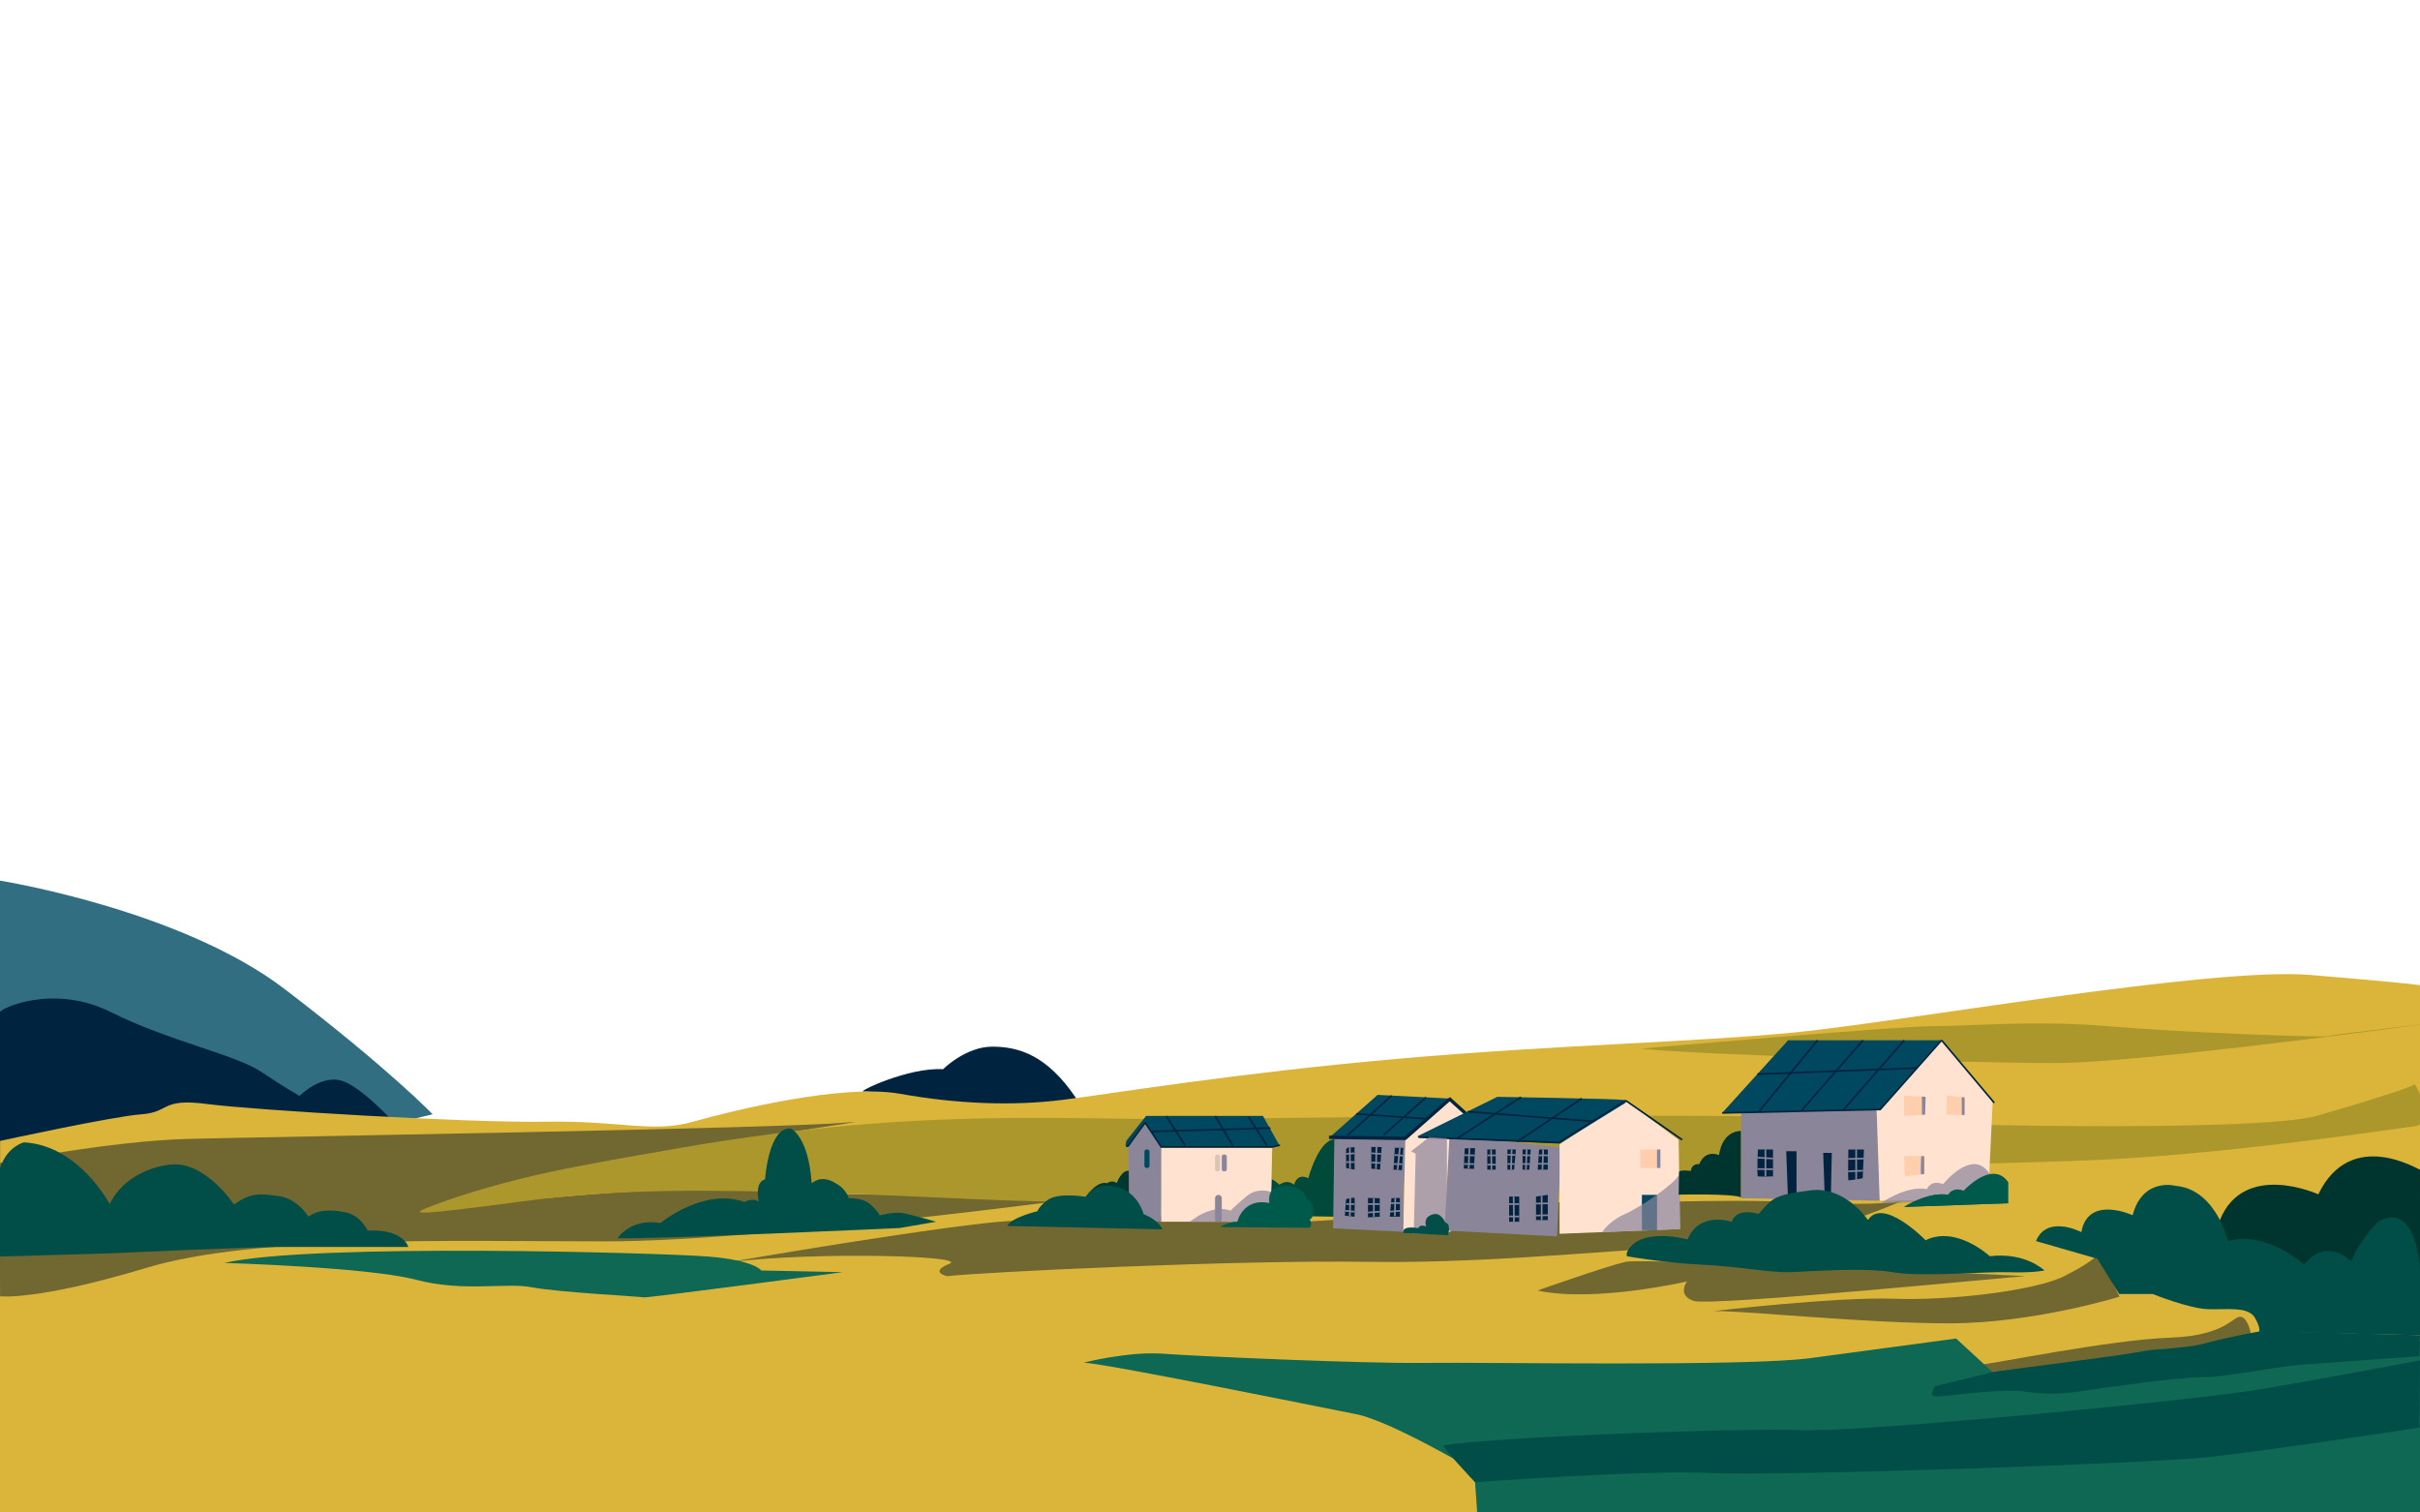 <?xml version="1.0" encoding="utf-8"?>
<!-- Generator: Adobe Illustrator 16.0.0, SVG Export Plug-In . SVG Version: 6.00 Build 0)  -->
<!DOCTYPE svg PUBLIC "-//W3C//DTD SVG 1.1//EN" "http://www.w3.org/Graphics/SVG/1.1/DTD/svg11.dtd">
<svg version="1.1" xmlns="http://www.w3.org/2000/svg" xmlns:xlink="http://www.w3.org/1999/xlink" x="0px" y="0px" width="1440px"
	 height="900px" viewBox="0 0 1440 900" enable-background="new 0 0 1440 900" xml:space="preserve">
<g id="Imgs" display="none">
</g>
<g id="Sky">
</g>
<g id="Clouds">
</g>
<g id="Buldings">
</g>
<g id="Mountains">
</g>
<g id="City">
	<g>
		<defs>
			<rect id="SVGID_15_" width="1440" height="900"/>
		</defs>
		<clipPath id="SVGID_8_">
			<use xlink:href="#SVGID_15_"  overflow="visible"/>
		</clipPath>
		<path clip-path="url(#SVGID_8_)" fill="#326E81" d="M0,524.024c0,0,107.358,17.072,169.554,64.634s87.885,74.391,87.885,74.391
			s-134.265,31.707-146.46,36.585S0,710.609,0,710.609V524.024z"/>
		<path clip-path="url(#SVGID_8_)" fill="#002440" d="M-0.158,602.439c0.316-2.439,31.986-17.257,66.133-0.184
			s74.43,25.52,89.064,35.275c14.633,9.756,23.19,14.588,23.19,14.588s12.204-12.336,24.399-9.229s32.932,26.268,32.932,26.268
			s-10.973,18.652-14.631,18.652S18.493,715,18.493,715H0L-0.158,602.439z"/>
		<path clip-path="url(#SVGID_8_)" fill="#002440" d="M513.652,649.534c-3.643,0.16,26.785-14.529,47.518-13.31
			c0,0,13.415-13.414,29.269-13.414s32.62,5.091,49.847,30.594c0,0-26.084,16.836-57.164,8.43S521.221,649.201,513.652,649.534z"/>
		<path clip-path="url(#SVGID_8_)" fill="#DAB539" d="M0.058,678.902c0,0,67.137-14.634,84.21-15.854s11.016-9.756,39.064-6.098
			s156.116,11.291,201.238,10.523s63.426,6.865,87.815,0s89.03-22.719,123.176-16.621s67.075,7.316,96.343,3.658
			c29.27-3.658,102.44-15.853,198.782-24.39s175.612-9.756,237.806-15.854c62.195-6.098,247.563-39.022,306.099-34.145
			s65.409,6.098,65.409,6.098V900H-0.101L0.058,678.902z"/>
		<path clip-path="url(#SVGID_8_)" fill="#716730" d="M-0.269,692.089c0,0,65.102-13.183,112.663-14.402s352.44-6.098,391.464-9.756
			S311.511,692.817,261,719.646c0,0,134.319-16.35,187.979-11.472s212.195,2.438,212.195,2.438s-206.098,28.049-300,28.049
			s-209.755-3.659-274.39,15.854S0.047,771.357,0.047,771.357L-0.269,692.089z"/>
		<path clip-path="url(#SVGID_8_)" fill="#716730" d="M435.561,750.859c-6.055,0.721,134.146-23.171,167.073-24.391
			s76.83-6.098,123.171,0s167.073-12.195,204.878-10.976s90.245-2.556,140.244-0.059s60.976-0.874,60.976-0.874
			s-59.758,26.542-104.879,26.542s-132.926,10.977-212.194,9.757s-230.488,6.098-251.22,8.536c0,0-10.975-2.439,1.22-7.317
			S486.78,744.763,435.561,750.859z"/>
		<path clip-path="url(#SVGID_8_)" fill="#716730" d="M914.829,767.932c0,0,41.463-14.633,52.438-17.072
			s242.683,8.536,237.805,8.536s-187.805,18.292-197.561,14.634s-3.658-11.52-3.658-11.52S948.976,775.248,914.829,767.932z"/>
		<path clip-path="url(#SVGID_8_)" fill="#716730" d="M1019.707,780.127c0,0,73.17-8.535,107.316-7.316s84.146-4.879,101.22-13.415
			s20.731-13.415,20.731-13.415l12.195,25.61c0,0-51.219,15.854-101.219,15.854S1041.658,780.127,1019.707,780.127z"/>
		<path clip-path="url(#SVGID_8_)" fill="#716730" d="M1180,811.834c4,0,75.951-14.635,111.316-15.854s37.976-14.633,42.854-12.194
			s5.842,13.876,5.842,13.876L1180,822.811V811.834z"/>
		<path clip-path="url(#SVGID_8_)" fill="#AC972C" d="M392.455,685.237C544.5,657.5,633.146,667.053,717,665.834
			s339.951-3.659,376.536,0s250.001,8.329,285.366-1.933s57.779-17.579,57.779-18.799s13.879,23.31,0,25.069
			c-13.877,1.76-109,16.395-188.268,20.053c-79.269,3.658-391.463,7.318-482.927,19.513s-213.065,1.434-276.829,0
			c-65.849-1.48-117.338-2.965-178.049,5.159c-61.681,8.254-67.285,8.046-56.171,3.664c22.739-8.965,54.575-17.841,86.282-23.938
			S392.455,685.237,392.455,685.237z"/>
		<path clip-path="url(#SVGID_8_)" fill="#AC972C" d="M975.805,624.029c0,0,152.438-13.414,174.39-13.414s60.977-3.658,103.659,0
			s128.049,6.911,131.707,5.895s60.289-7.521,60.289-7.521s-172.484,23.577-222.484,23.577S1011.171,627.688,975.805,624.029z"/>
		<path clip-path="url(#SVGID_8_)" fill="#004E47" d="M66.75,745.75c0,0,79.75-3.75,101.5-3.75s74.75,0,74.75,0
			s-2.75-10.75-24.25-9.75c0,0-4-9.25-13.75-11s-15.75-1.125-21.5,2.625c0,0-6.5-10.563-17.25-12.063s-16.75-2.531-27,4.969
			c0,0-17.25-26.266-38-23.766c0,0-25.25,1.742-36,23.492c0,0-18.25-35.004-51-36.754c0,0-9.617,2.248-13.934,14.498
			S0,747.691,0,747.691L66.75,745.75z"/>
		<path clip-path="url(#SVGID_8_)" fill="#004E47" d="M367.5,736.75c0,0,7.75-12,25.5-9c0,0,25.75-21.25,50-12.5
			c0,0,4.75-2.75,8.5-0.25c0,0-2.75-11.5,3.75-13.25c0,0,2-31.25,15.25-30.25c0,0,10.5,4.227,12.5,32.613c0,0,5.5-5.637,14.25,0
			c0,0,6,2.887,7.75,8.887c0,0,8.25-0.5,13,3.75s5.5,6.5,5.5,6.5s8.25-2.5,14.5-1.25s19,5,19,5l-21.75,3.75
			C535.25,730.75,381.75,737.75,367.5,736.75z"/>
		<path clip-path="url(#SVGID_8_)" fill="#00493B" d="M756.783,701.711c0,0,2.321,1.102,4.571,3.269c0,0,4.136-3.637,8.698,0.01
			c0,0,1.515-7.328,8.432-3.911c0,0,6.516-24.328,16.516-23.078v46l-39.45-0.667L756.783,701.711z"/>
		<path clip-path="url(#SVGID_8_)" fill="#003831" d="M645.5,712.875c0,0,7-10.613,13.25-8.775c0,0,2.75-2.232,5.75-0.182
			c0,0,3-8.168,7.5-7.168V710l-13.25,6.5L645.5,712.875z"/>
		<g clip-path="url(#SVGID_8_)">
			<polygon fill="#8B859A" points="671.5,682 672,726 691,727 691,683 681.5,669 			"/>
			<polygon fill="#FFE2D0" points="756,727 691,727 691,683 757,683 			"/>
			<path fill="#004760" d="M684,693.75c0,0.69-0.56,1.25-1.25,1.25h-0.5c-0.69,0-1.25-0.56-1.25-1.25v-8.5
				c0-0.69,0.56-1.25,1.25-1.25h0.5c0.69,0,1.25,0.56,1.25,1.25V693.75z"/>
			<path fill="#DDC4B6" d="M726,695.75c0,0.69-0.56,1.25-1.25,1.25h-0.5c-0.69,0-1.25-0.56-1.25-1.25v-7.5
				c0-0.69,0.56-1.25,1.25-1.25h0.5c0.69,0,1.25,0.56,1.25,1.25V695.75z"/>
			<path fill="#8B859A" d="M730,695.75c0,0.69-0.56,1.25-1.25,1.25h-0.5c-0.69,0-1.25-0.56-1.25-1.25v-7.5
				c0-0.69,0.56-1.25,1.25-1.25h0.5c0.69,0,1.25,0.56,1.25,1.25V695.75z"/>
			<path fill="#8B859A" d="M727,726c0,1.104-0.896,1-2,1h-0.5c-1.104,0-1.5,0.104-1.5-1v-13c0-1.104,0.896-2,2-2l0,0
				c1.104,0,2,0.896,2,2V726z"/>
			<path opacity="0.7" fill="#8B859A" d="M707.75,727c0.75,0,12.5-10.879,24.5-6.627c0,0,8.371-8.224,11.751-10.122
				c6.083-3.417,12.402-0.996,12.402-0.996L756,727H707.75z"/>
			<g>
				<g>
					<path fill="#004760" d="M670.375,678.625c0,0-2.125,5.563,1.5,3.438l9.563-14.031L691,682h66l4.25-0.5L751.5,664H682
						L670.375,678.625z"/>
					
						<line fill="none" stroke="#002440" stroke-linecap="round" stroke-miterlimit="10" x1="694.171" y1="664.479" x2="705" y2="681.358"/>
					
						<line fill="none" stroke="#002440" stroke-linecap="round" stroke-linejoin="bevel" stroke-miterlimit="10" x1="723.285" y1="664.479" x2="733.367" y2="681.358"/>
					
						<line fill="none" stroke="#002440" stroke-linecap="round" stroke-linejoin="bevel" stroke-miterlimit="10" x1="743.09" y1="664.913" x2="753.711" y2="681.358"/>
					<path fill="none" stroke="#002440" stroke-linecap="round" stroke-miterlimit="10" d="M671,682
						c0.107-0.157,0.099-0.163,10.438-13.969"/>
				</g>
				<polyline fill="none" stroke="#002440" stroke-linecap="round" stroke-miterlimit="10" points="681.583,668.281 
					685.147,673.647 691,682.5 757,682.5 761.25,681.5 				"/>
				
					<line fill="none" stroke="#002440" stroke-linecap="round" stroke-miterlimit="10" x1="755.55" y1="671.269" x2="685.916" y2="673.273"/>
			</g>
		</g>
		<path clip-path="url(#SVGID_8_)" fill="#004E47" d="M599.5,729.5l92.25,2c0,0-2.25-5.5-11.25-9c0,0-2.75-11.5-13.75-15.5
			s-18.25,0.75-20.25,5.25c0,0-15-2.75-22.25,1.25c0,0-5.25,3.25-7,7.25C617.25,720.75,601.5,724.5,599.5,729.5z"/>
		<path clip-path="url(#SVGID_8_)" fill="#005A4B" d="M726.167,730.166c0.083-0.25,5.75-3.582,10.083-3.166
			c0,0,3.249-14.334,19.083-11.167c0,0-2.166-10.417,9.084-10.25S777.167,712,777.5,714c0,0,3.166,0.25,3.833,4.833
			s-0.75,6.333-2,6.833c0,0,2.166,3.417-0.25,4.917L726.167,730.166z"/>
		<g clip-path="url(#SVGID_8_)">
			<polygon fill="#8B859A" points="835,733 793.25,730.917 794,676 836.25,676.417 			"/>
			<path fill="#FFE2D0" d="M862.833,654.583l-26.583,22.834L835,733l5.583,0.946L861,734l19.75-11.917c0,0,2.834-49,2.5-49
				S862.833,654.583,862.833,654.583z"/>
			<polygon fill="#004760" points="863.583,653.75 819.75,651.5 790.916,677 836.25,677 			"/>
			<polyline fill="none" stroke="#002440" stroke-width="2" stroke-miterlimit="10" points="790.791,676.751 836,677.417 
				836.453,677.109 861.813,654.751 862.771,654.125 883.184,672.583 			"/>
			<line fill="none" stroke="#002440" stroke-miterlimit="10" x1="806.961" y1="662.811" x2="849.314" y2="665.771"/>
			<line fill="none" stroke="#002440" stroke-miterlimit="10" x1="823.333" y1="675.391" x2="848.519" y2="652.977"/>
			<line fill="none" stroke="#002440" stroke-miterlimit="10" x1="802" y1="675.391" x2="828.138" y2="651.931"/>
		</g>
		<g clip-path="url(#SVGID_8_)">
			<g>
				<g>
					<polygon fill="#8B859A" points="928.908,682.765 862.524,675.602 859.567,732.214 926.476,735.709 					"/>
					<polygon fill="#FFE2D0" points="999.667,731.334 928,734.167 928,681 967.333,654.834 998.867,678.25 					"/>
					<path fill="#004760" d="M843.667,676.667L928,680.501l38.833-24c0,0,2.333-1.333-1-2S891,652.667,891,652.667l-47.333,23.334"
						/>
					<g>
						<g>
							<line fill="none" stroke="#002440" stroke-miterlimit="10" x1="844" y1="676.667" x2="927.667" y2="679.834"/>
							<line fill="none" stroke="#002440" stroke-miterlimit="10" x1="927.667" y1="679.834" x2="967.333" y2="654.834"/>
							<line fill="none" stroke="#002440" stroke-miterlimit="10" x1="967.333" y1="654.834" x2="1001" y2="678.25"/>
						</g>
						<line fill="none" stroke="#002440" stroke-miterlimit="10" x1="873.333" y1="661.501" x2="947.832" y2="667.244"/>
						<line fill="none" stroke="#002440" stroke-miterlimit="10" x1="902.674" y1="679.35" x2="941.277" y2="653.642"/>
						<line fill="none" stroke="#002440" stroke-miterlimit="10" x1="866.826" y1="677.531" x2="905.097" y2="652.834"/>
					</g>
				</g>
				<path opacity="0.7" fill="#8B859A" d="M850.5,676.542c-0.667,0.667-10.917,8.563-10.917,8.563l2.811,1.365l-1.123,46.016
					L861,734v-56.689L850.5,676.542z"/>
			</g>
			<g>
				<polygon fill="#002440" points="871.594,683.344 877.727,683.202 877.06,695.535 871,695.334 				"/>
				<rect x="885" y="684" fill="#002440" width="5" height="12"/>
				<polygon fill="#002440" points="897,684 897,696 901,696 902,684 898,684 				"/>
				<path fill="#002440" d="M906,684c0,0.668,0,12,0,12h4l0.833-12H906z"/>
				<polygon fill="#002440" points="915.833,684 915,696 921,696 921,684 				"/>
				<rect x="898" y="712" fill="#002440" width="6" height="15"/>
				<polygon fill="#002440" points="914,712 914,726 921,726 921,711 				"/>
				<line fill="none" stroke="#8B859A" stroke-miterlimit="10" x1="874.363" y1="683.28" x2="873.903" y2="695.431"/>
				<line fill="none" stroke="#8B859A" stroke-miterlimit="10" x1="871.135" y1="692.624" x2="877.214" y2="692.686"/>
				<line fill="none" stroke="#8B859A" stroke-miterlimit="10" x1="871.395" y1="687.373" x2="877.492" y2="687.534"/>
				<line fill="none" stroke="#8B859A" stroke-miterlimit="10" x1="887.281" y1="684" x2="887.5" y2="696"/>
				<line fill="none" stroke="#8B859A" stroke-miterlimit="10" x1="885" y1="693" x2="890" y2="693.031"/>
				<line fill="none" stroke="#8B859A" stroke-miterlimit="10" x1="885" y1="687.5" x2="890" y2="687.5"/>
				<line fill="none" stroke="#8B859A" stroke-miterlimit="10" x1="899.5" y1="684" x2="899.125" y2="696"/>
				<line fill="none" stroke="#8B859A" stroke-miterlimit="10" x1="897" y1="687.125" x2="901.729" y2="687.254"/>
				<line fill="none" stroke="#8B859A" stroke-miterlimit="10" x1="897" y1="692.624" x2="901.276" y2="692.686"/>
				<line fill="none" stroke="#8B859A" stroke-miterlimit="10" x1="908.416" y1="684" x2="907.969" y2="696"/>
				<line fill="none" stroke="#8B859A" stroke-miterlimit="10" x1="906" y1="692.624" x2="910.232" y2="692.654"/>
				<line fill="none" stroke="#8B859A" stroke-miterlimit="10" x1="910.588" y1="687.534" x2="906" y2="687.373"/>
				<line fill="none" stroke="#8B859A" stroke-miterlimit="10" x1="900.688" y1="712" x2="900.844" y2="727"/>
				<line fill="none" stroke="#8B859A" stroke-miterlimit="10" x1="898" y1="723.813" x2="904" y2="723.875"/>
				<line fill="none" stroke="#8B859A" stroke-miterlimit="10" x1="898" y1="716.5" x2="904" y2="716.5"/>
				<line fill="none" stroke="#8B859A" stroke-miterlimit="10" x1="914" y1="723.281" x2="921" y2="723.125"/>
				<line fill="none" stroke="#8B859A" stroke-miterlimit="10" x1="914" y1="716.188" x2="921" y2="716.063"/>
				<line fill="none" stroke="#8B859A" stroke-miterlimit="10" x1="917.342" y1="711.522" x2="917.375" y2="726"/>
				<line fill="none" stroke="#8B859A" stroke-miterlimit="10" x1="918.25" y1="684" x2="917.833" y2="696"/>
				<line fill="none" stroke="#8B859A" stroke-miterlimit="10" x1="915" y1="692.5" x2="921" y2="692.5"/>
				<line fill="none" stroke="#8B859A" stroke-miterlimit="10" x1="915.594" y1="687.453" x2="921" y2="687.5"/>
			</g>
		</g>
		<g clip-path="url(#SVGID_8_)">
			<path fill="#002440" d="M801,683.75c0,0,1.313-1.406,2.188-1.078s2.813-0.125,2.813-0.125V696l-5-1V683.75z"/>
			<polygon fill="#002440" points="816,695.375 821.188,696 822.156,682.547 816,682.5 			"/>
			<path fill="#002440" d="M829.188,696.227c0.375-0.5,5.031,0.113,5.031,0.113L835,683h-5L829.188,696.227z"/>
			<path fill="#002440" d="M828,713c0,0,5-0.375,5,0s0,11,0,11h-6L828,713z"/>
			<polygon fill="#002440" points="814,712.833 821,713 821,724 814,724.375 			"/>
			<path fill="#002440" d="M801,713.5c0,0,4.75-1.084,5-0.667S806,724,806,724l-5.75-0.625L801,713.5z"/>
			<line fill="none" stroke="#8B859A" stroke-miterlimit="10" x1="803.5" y1="713" x2="803.181" y2="723.693"/>
			<line fill="none" stroke="#8B859A" stroke-miterlimit="10" x1="800.469" y1="720.5" x2="806" y2="721"/>
			<line fill="none" stroke="#8B859A" stroke-miterlimit="10" x1="801" y1="716.5" x2="806" y2="716.5"/>
			<line fill="none" stroke="#8B859A" stroke-miterlimit="10" x1="817.5" y1="713" x2="817.5" y2="724"/>
			<line fill="none" stroke="#8B859A" stroke-miterlimit="10" x1="814" y1="721.5" x2="821" y2="721"/>
			<line fill="none" stroke="#8B859A" stroke-miterlimit="10" x1="814" y1="716.5" x2="821" y2="716.5"/>
			<line fill="none" stroke="#8B859A" stroke-miterlimit="10" x1="830.25" y1="712.737" x2="830" y2="723.693"/>
			<line fill="none" stroke="#8B859A" stroke-miterlimit="10" x1="827" y1="721" x2="833" y2="720.5"/>
			<line fill="none" stroke="#8B859A" stroke-miterlimit="10" x1="827.73" y1="715.964" x2="833" y2="715.875"/>
			<line fill="none" stroke="#8B859A" stroke-miterlimit="10" x1="831.625" y1="696" x2="833" y2="683"/>
			<line fill="none" stroke="#8B859A" stroke-miterlimit="10" x1="829.409" y1="692.619" x2="834.428" y2="692.768"/>
			<line fill="none" stroke="#8B859A" stroke-miterlimit="10" x1="829.738" y1="687.257" x2="834.729" y2="687.631"/>
			<line fill="none" stroke="#8B859A" stroke-miterlimit="10" x1="821.861" y1="686.633" x2="816" y2="686.25"/>
			<line fill="none" stroke="#8B859A" stroke-miterlimit="10" x1="816" y1="691.75" x2="821.475" y2="692.007"/>
			<line fill="none" stroke="#8B859A" stroke-miterlimit="10" x1="819.078" y1="682.5" x2="818.737" y2="695.705"/>
			<line fill="none" stroke="#8B859A" stroke-miterlimit="10" x1="803.188" y1="682.672" x2="803.34" y2="695.468"/>
			<line fill="none" stroke="#8B859A" stroke-miterlimit="10" x1="801" y1="691.5" x2="806" y2="691.5"/>
			<line fill="none" stroke="#8B859A" stroke-miterlimit="10" x1="801" y1="686.633" x2="806" y2="686.25"/>
		</g>
		<path clip-path="url(#SVGID_8_)" fill="#004E47" d="M835,733.667L861.667,735c0,0,2-6.999-1.667-7.499c0,0-2.39-6-6.861-5
			c0,0-6.428,0.833-4.533,7.333c0,0-3.772-1.667-4.605,1c0,0-9-1.833-9,2.167"/>
		<g clip-path="url(#SVGID_8_)">
			<rect x="977" y="711" fill="#004760" width="9" height="21"/>
			<rect x="976" y="684" fill="#FFCEAD" width="11" height="11"/>
			<rect x="986" y="684" fill="#8B859A" width="2" height="11"/>
		</g>
		<path opacity="0.7" clip-path="url(#SVGID_8_)" fill="#8B859A" d="M953.513,733.158l46.154-1.824c0,0,0-32.666-0.5-32.166
			s-1.668,3.167-10.834,10s-17.666,11.666-22.666,13.833S954.513,730.658,953.513,733.158z"/>
		<path clip-path="url(#SVGID_8_)" fill="#00352F" d="M999.236,710.875c0,0,31.764-0.75,36.764,1.625V673
			c0,0-10.875-0.875-13.125,14.375c0,0-7.875-3.885-11.75,5.37c0,0-4.375-0.745-5,4.005c0,0-7.04-0.916-7.03,0.751
			S998.876,711,998.876,711"/>
		<g clip-path="url(#SVGID_8_)">
			<path fill="#8B859A" d="M1036,662v51c0,0,82,1.375,82.5,1.5s-1.875-55.5-1.875-55.5L1036,662z"/>
			<path fill="#FFE2D0" d="M1183,713.375c0-0.5,2.75-58.125,2.75-58.125L1155.333,619l-38.708,40l1.875,55.5L1183,713.375z"/>
			<g>
				<path fill="#002440" d="M1046,684h9v16c0,0-8.375,0.25-9,0S1046,684,1046,684z"/>
				<polygon fill="#002440" points="1063.938,713.563 1062.875,685 1069,685 1069,715 				"/>
				<polygon fill="#002440" points="1085.875,714.5 1084.875,686 1090,686 1089.375,715 				"/>
				<path fill="#002440" d="M1099.875,684c0,0.25-0.375,17.875,0,18.25s8.5-1.125,8.5-1.125l0.75-17.125H1099.875z"/>
				<line fill="none" stroke="#8B859A" stroke-miterlimit="10" x1="1050.5" y1="684" x2="1050.5" y2="700"/>
				<line fill="none" stroke="#8B859A" stroke-miterlimit="10" x1="1104.5" y1="684" x2="1104.5" y2="702"/>
				<line fill="none" stroke="#8B859A" stroke-miterlimit="10" x1="1099.709" y1="696.991" x2="1108.572" y2="696.634"/>
				<line fill="none" stroke="#8B859A" stroke-miterlimit="10" x1="1099.779" y1="689.621" x2="1108.89" y2="689.376"/>
				<line fill="none" stroke="#8B859A" stroke-miterlimit="10" x1="1045.723" y1="695.625" x2="1055" y2="695.75"/>
				<line fill="none" stroke="#8B859A" stroke-miterlimit="10" x1="1045.839" y1="688.87" x2="1055" y2="689.376"/>
			</g>
			<g>
				<polygon fill="#FFCEAD" points="1133,652 1133,664 1144.875,663.25 1145.625,652.625 				"/>
				<polygon fill="#8B859A" points="1143.601,652.521 1143.656,663.383 1145.52,663.25 1145.813,652.625 				"/>
				<path fill="#FFCEAD" d="M1158.438,651.875c0,0.875-0.594,11.688-0.094,11.563c0.389-0.097,0.365-0.128,10.656,0.063V653
					L1158.438,651.875z"/>
				<path fill="#8B859A" d="M1167.307,652.819c0,0.875,0.031,10.618,0.031,10.618l1.662,0.063V653L1167.307,652.819z"/>
				<path fill="#FFCEAD" d="M1133.188,687.813c-0.375,0.75,0.094,12.656,0.719,12.281s11.094-1.469,11.094-1.469V688
					L1133.188,687.813z"/>
				<path fill="#8B859A" d="M1143.16,687.971c-0.059,0.75-0.404,10.846-0.018,10.854c0.421,0.01,1.857-0.2,1.857-0.2V688
					L1143.16,687.971z"/>
			</g>
			<path fill="#004760" d="M1024.75,662.25c0.667,0,94.083-2.082,94.083-2.082l36.5-41.168H1064L1024.75,662.25z"/>
			<polyline fill="none" stroke="#002440" stroke-miterlimit="10" points="1024.75,662.25 1118.833,660.168 1119.162,659.797 
				1155.333,619 			"/>
			<line fill="none" stroke="#002440" stroke-miterlimit="10" x1="1155.333" y1="619" x2="1186.667" y2="656.25"/>
			<line fill="none" stroke="#002440" stroke-miterlimit="10" x1="1045.723" y1="639.141" x2="1140.688" y2="635.519"/>
			<line fill="none" stroke="#002440" stroke-miterlimit="10" x1="1133.054" y1="619" x2="1096.663" y2="660.658"/>
			<line fill="none" stroke="#002440" stroke-miterlimit="10" x1="1108.572" y1="619" x2="1072.061" y2="660.658"/>
			<line fill="none" stroke="#002440" stroke-miterlimit="10" x1="1081.5" y1="619" x2="1046.473" y2="661.61"/>
		</g>
		<path opacity="0.7" clip-path="url(#SVGID_8_)" fill="#8B859A" d="M1118.875,716.17c0,0,15.059-10.962,27.688-8.581
			c0,0,2.274-5.927,9.642-2.951c0,0,17.795-22.294,27.795-5.928v14.877L1118.875,716.17z"/>
		<path clip-path="url(#SVGID_8_)" fill="#005A4B" d="M1195,716l-62,2.17c0,0,14.25-9.21,26.25-7.21"/>
		<path clip-path="url(#SVGID_8_)" fill="#005A4B" d="M1133,718.17c0,0,14.25-9.21,26.25-7.21c0,0,2.25-4.979,9.25-2.479
			c0,0,17-18.73,26.5-4.98V716L1133,718.17z"/>
		<path clip-path="url(#SVGID_8_)" fill="#0F6853" d="M133.5,751.5c0,0,85.5,2.5,114,10s53.5,1.5,69,4.5s65,5.5,66.5,6
			s118.5-15,118.5-15l-48.5-1c0,0-4-6-31-8.25S185.5,739.5,133.5,751.5z"/>
		<path clip-path="url(#SVGID_8_)" fill="#0F6853" d="M645.375,811c-3.406,0.203,26.5-7,46.25-5.5s120.35,6,156.831,5.5
			s190.083,2.314,228.798-2.843s86.73-11.657,86.73-11.657l21.758,20c0,0,16.254-2.5,43.754-4s43.502-11,59.002-9.5
			s41.501-4,50.501-6.5S1348,794,1348,794l92,4v102H879l-1.786-25c0,0-49.792-29.5-70.253-33.5S653.75,810.5,645.375,811z"/>
		<path clip-path="url(#SVGID_8_)" fill="#004E47" d="M1151.188,825c-2.688,6-2.9,6.5,6.956,5.5s35.856-4.094,45.856-2.547
			s20.5,1.953,33.5,0s58-8.453,72.5-8.453s46-6.5,60-7.5s69.682-5,69.682-5l0.318-12.5l-94-2.5c0,0-20,3.5-32.5,7
			s-21.172,2.438-43.172,5.938s-80.086,10.563-84.586,11.563S1151.188,825,1151.188,825z"/>
		<path clip-path="url(#SVGID_8_)" fill="#00352F" d="M1440,696c-0.318,0.5-41-25.648-60.5,14.676c0,0-44.152-20.176-58.576,15.324
			s2.576,28.5,2.576,28.5l82,14.5h34.5V696z"/>
		<path clip-path="url(#SVGID_8_)" fill="#004E47" d="M859.139,860c-2.007,0.322,18.588,22,18.588,22s100.648-7.5,139.711-5.5
			S1278,871,1314.5,867s125.182-17.5,125.182-17.5l0.318-40c0,0-55.5,10.5-93.5,17s-239.879,26-274.439,24.5
			S890.277,855,859.139,860z"/>
		<path clip-path="url(#SVGID_8_)" fill="#004E47" d="M968,747.5c0,0,22.187,4,44.187,5s41.782,5,53.845,4.5
			s43.016-2.914,60.516,0.043s53.477-0.457,68.477,0s21.488-1.043,21.488-1.043s-11.006-11-32.506-8.5c0,0-19.878-18.5-38.191-9.5
			c0,0-25.313-26-34.313-12c0,0-13.431-20.373-34.216-17.687s-22.341,3.964-30.813,14.075c0,0-12.973-4.389-15.973,4.611
			c0,0-19.313-6.5-26.313,10.5c0,0-29.187-8-36.187,8V747.5z"/>
		<path clip-path="url(#SVGID_8_)" fill="#004E47" d="M1211.5,738.5L1248,749l13,21h20c0,0,21,8.5,32.5,9s24.5-2,28.5,5.5
			s1.887,7.88,1.887,7.88L1440,794.5V755c0,0-2-41-25-28c0,0-11,11-16,23.5c0,0-14-15-28,2c0,0-22.5-20.5-45.25-14
			c0,0-1.008-4.327-3.527-9.846c-4.189-9.178-12.559-21.652-27.422-22.999c0,0-19.801-5.405-25.801,17.47
			c0,0-26.5-12.309-30.5,10.033C1238.5,733.158,1218,722.5,1211.5,738.5z"/>
		<g id="Aspas" display="none" clip-path="url(#SVGID_8_)">
			<polyline display="inline" fill="#FFFFFF" points="774,502 781,502 786,515.25 770,563 764,563 774,502.167 774,502 			"/>
			<path display="inline" fill="#FFFFFF" d="M727.5,457.5c0,0-0.875-2.625,1.5-1.875s48.25,29.875,48.375,30.25
				s4.958,11.25,4.958,11.25l-4.708,7.5L727.5,457.5z"/>
			<path display="inline" fill="#FFFFFF" d="M841.25,472.875l0.625,5.5c0,0-44,25.125-44.875,25.125s-20.125-2.75-20.125-2.75
				l1.458-4.25L841.25,472.875z"/>
			<polygon display="inline" fill="#FFFFFF" points="952,442.625 957.625,448.125 953.75,469.125 907.5,509.75 900.25,503.5 			"/>
			<polygon display="inline" fill="#FFFFFF" points="927.688,362.438 931.906,359.531 966.203,427.828 961.875,448 954,448 			"/>
			<path display="inline" fill="#FFFFFF" d="M960.188,440.813c0.375,0.25,86.469,13.906,86.469,13.906L1045.5,460H976
				l-18.375-13.125L960.188,440.813z"/>
			<path display="inline" fill="#FFFFFF" d="M1058,485.875c0,0-0.25-2.875,0-3s51.25-8.75,51.25-8.75l13,8.209l-1.875,5.667
				L1058,485.875z"/>
			<path display="inline" fill="#FFFFFF" d="M1148.125,426.25l3.25,2.75l-17,47.667c0,0-8,6.001-8.375,5.667s-9.5-1.271-9.5-1.271
				L1148.125,426.25z"/>
			<path display="inline" fill="#FFFFFF" d="M1147.625,535.25l4.75-3.125l-16.625-41.25l-10.625-6.375c0,0-5.771,0.697-6.136,1.474
				S1147.625,535.25,1147.625,535.25z"/>
			<path display="inline" fill="#FFFFFF" d="M1281,447.875c0.125,0.375,4.25,3.5,4.25,4s-0.583,22.375-0.583,22.375l-32.792,38.875
				c0,0-8.25-1.5-7.125-4S1281,447.875,1281,447.875z"/>
			<path display="inline" fill="#FFFFFF" d="M1246,382.25c0,0,2-3.25,3.5-2.5s40.375,52.375,40.375,52.375L1289,450l-9,0.75
				L1246,382.25z"/>
			<path display="inline" fill="#FFFFFF" d="M1284.667,446.625L1364.25,444c0,0,0.375,5.625,0,6s-61.625,11.5-61.75,11.125
				s-17.833-10.375-17.833-10.375"/>
		</g>
	</g>
</g>
<g id="Bushes">
</g>
<g id="Aspas_2_">
</g>
<g id="Rock">
</g>
<g id="Ground">
</g>
<g id="All">
</g>
</svg>
